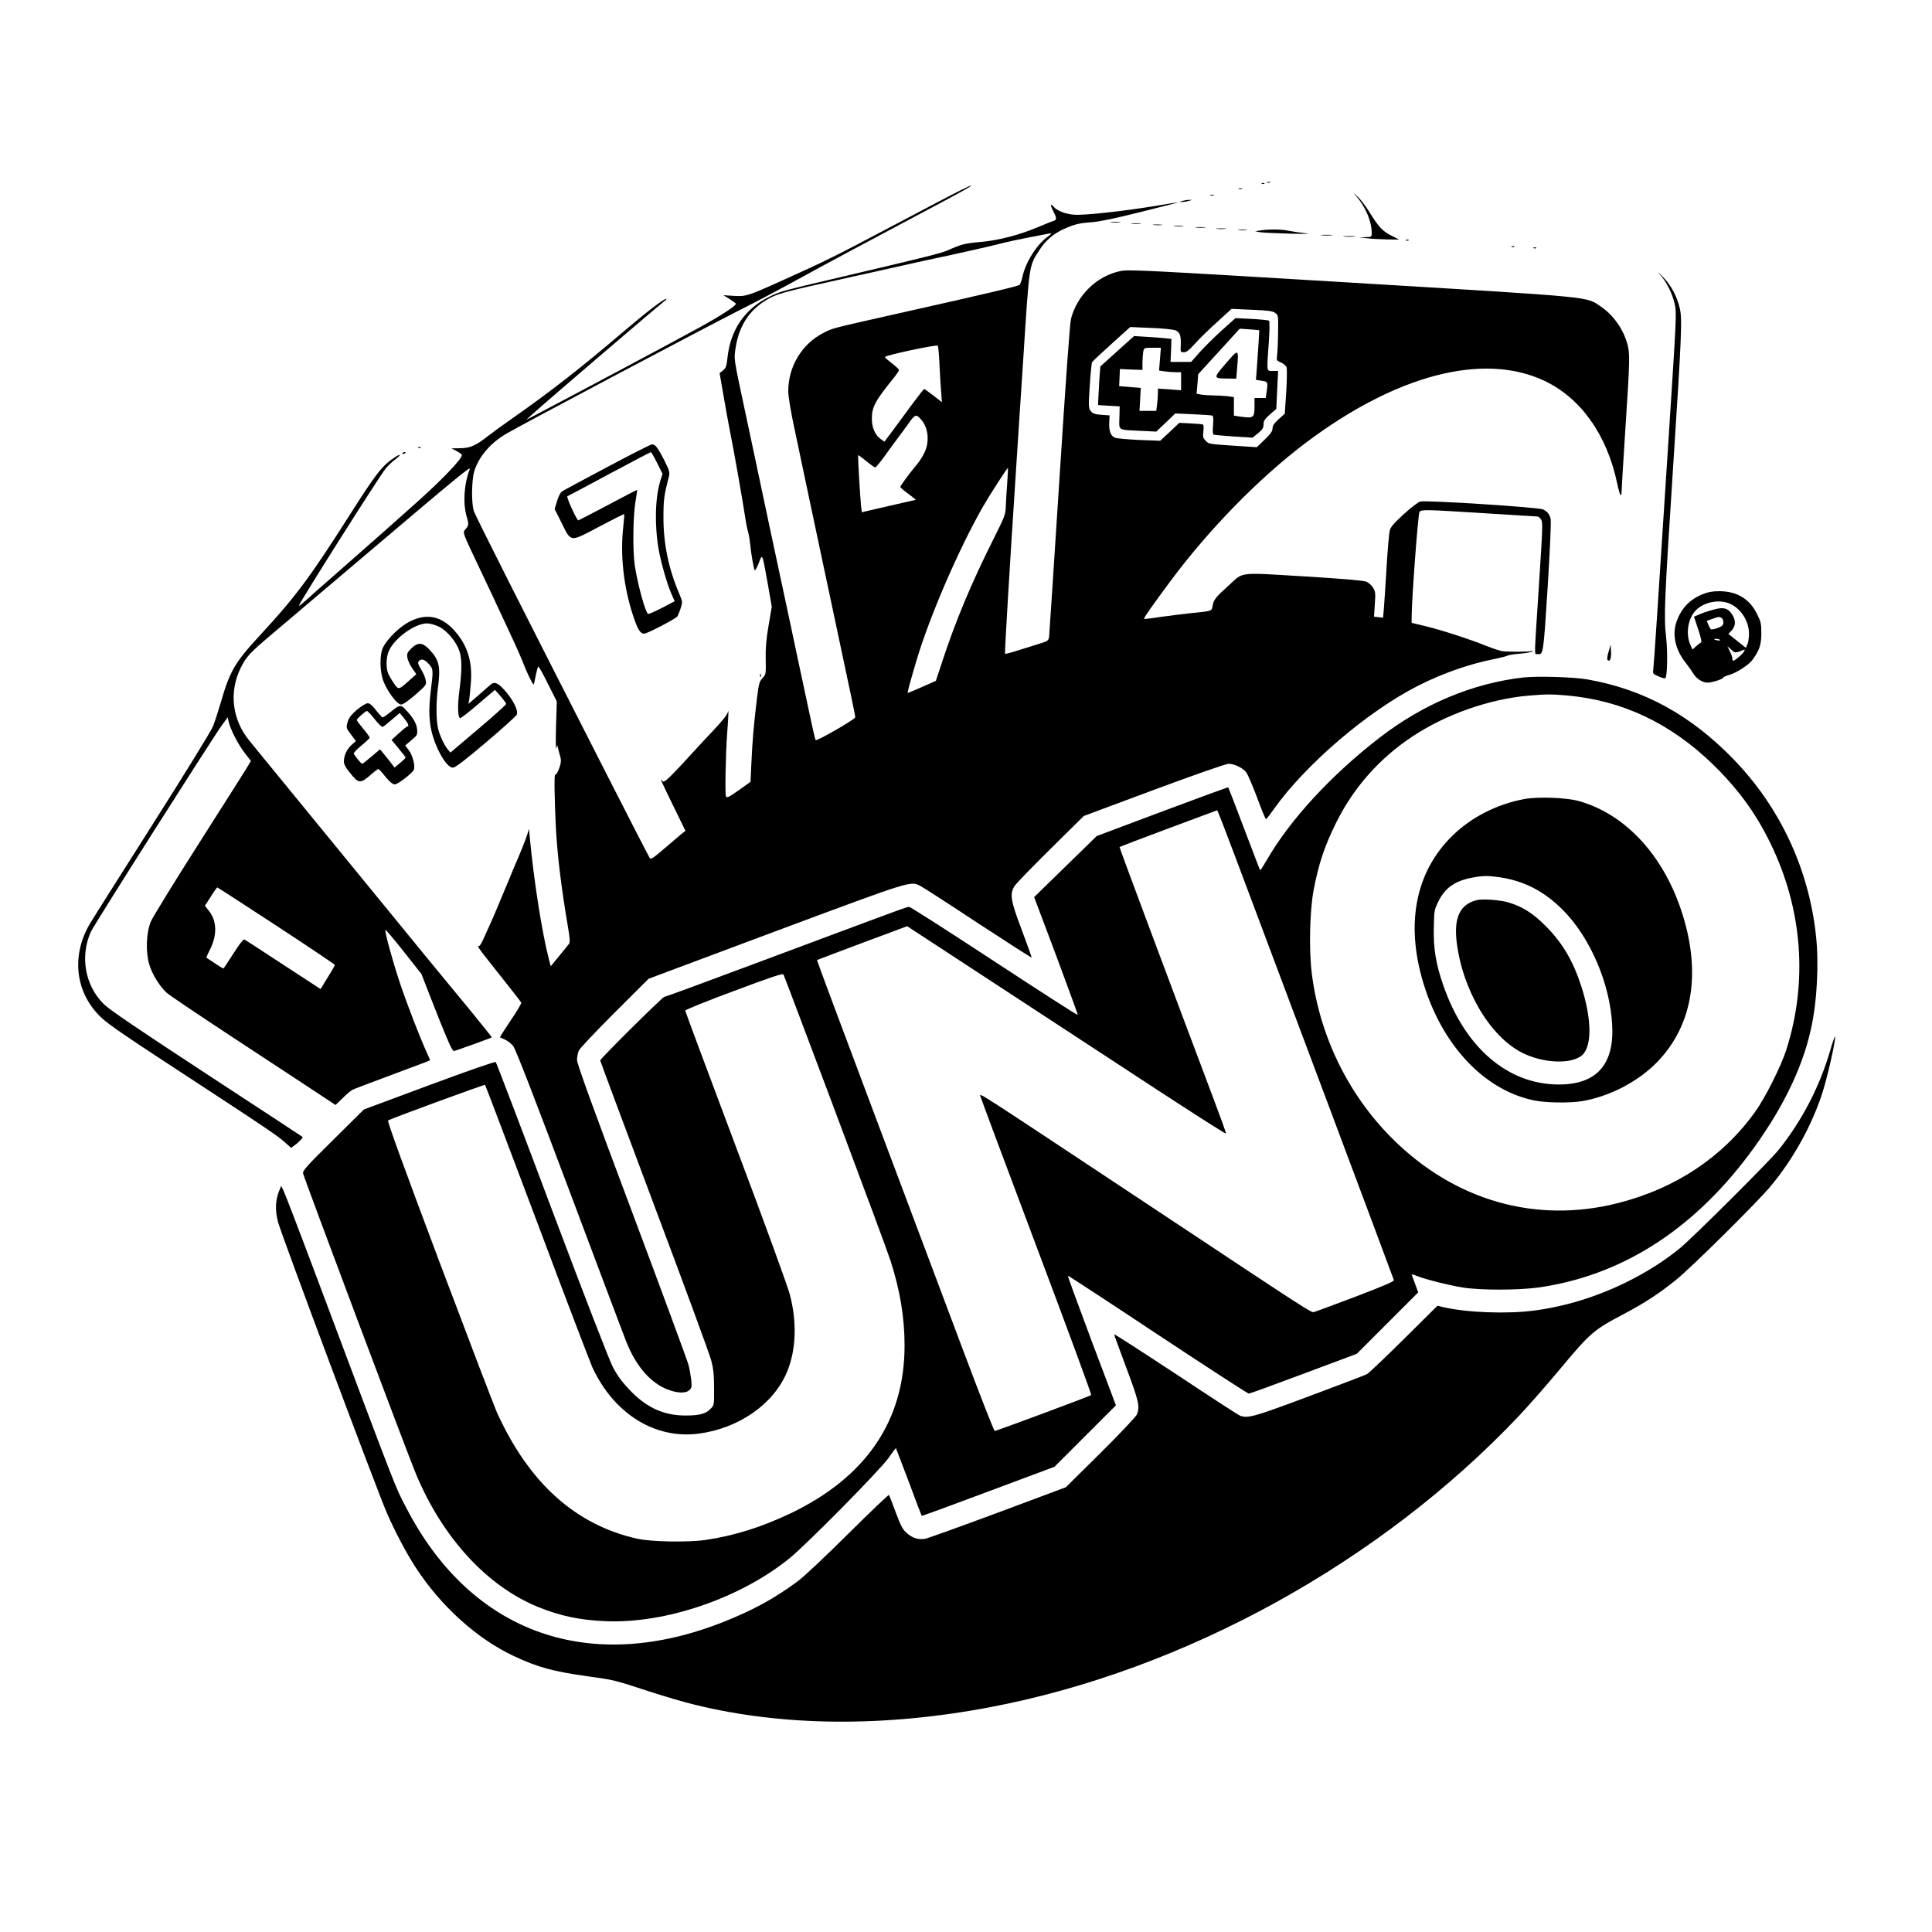 <?xml version="1.0" standalone="no"?>
<!DOCTYPE svg PUBLIC "-//W3C//DTD SVG 20010904//EN"
 "http://www.w3.org/TR/2001/REC-SVG-20010904/DTD/svg10.dtd">
<svg version="1.0" xmlns="http://www.w3.org/2000/svg"
 width="1500pt" height="1500pt" viewBox="0 0 1500 1500"
 preserveAspectRatio="xMidYMid meet">
<g transform="translate(0,1500) scale(0.1,-0.1)"
fill="#000000" stroke="none">
<path d="M9838 13583 c6 -2 18 -2 25 0 6 3 1 5 -13 5 -14 0 -19 -2 -12 -5z"/>
<path d="M9798 13573 c7 -3 16 -2 19 1 4 3 -2 6 -13 5 -11 0 -14 -3 -6 -6z"/>
<path d="M7465 13526 c-39 -18 -277 -143 -530 -277 -449 -238 -526 -276 -880
-435 -251 -113 -266 -117 -359 -111 l-80 5 46 -28 c25 -16 48 -33 51 -37 8
-13 -111 -91 -278 -183 -196 -108 -907 -487 -1285 -686 l-65 -34 45 41 c111
101 950 819 1024 877 16 12 24 22 19 22 -20 0 -153 -102 -328 -251 -335 -286
-577 -474 -870 -679 -66 -46 -151 -108 -190 -138 -94 -74 -136 -91 -215 -92
l-65 -1 37 -19 c20 -11 40 -25 43 -30 13 -21 -140 -183 -356 -376 -122 -110
-358 -318 -523 -463 -166 -145 -321 -282 -346 -305 -24 -22 -41 -34 -38 -25
18 45 624 1003 672 1061 17 21 50 52 73 70 52 38 48 51 -4 16 -97 -64 -144
-125 -353 -454 -309 -485 -415 -627 -694 -929 -193 -209 -231 -275 -301 -516
-20 -68 -47 -152 -61 -187 -14 -36 -219 -369 -477 -775 -249 -392 -467 -737
-484 -767 -143 -251 -105 -534 95 -722 61 -57 192 -146 777 -528 477 -312 594
-391 645 -437 l50 -45 27 20 c33 23 68 61 62 65 -2 2 -337 222 -744 488 -548
359 -756 500 -800 544 -145 144 -185 369 -100 560 23 52 942 1500 1019 1606
l44 60 7 -33 c13 -58 70 -171 122 -240 l51 -66 -34 -57 c-19 -31 -188 -298
-376 -593 -188 -295 -353 -564 -367 -597 -36 -87 -41 -237 -12 -333 22 -75 79
-168 133 -218 18 -18 276 -191 573 -386 297 -195 585 -384 640 -421 l100 -66
55 53 c30 30 65 59 77 65 11 6 137 54 280 107 142 53 273 102 291 109 l32 14
-26 58 c-55 121 -153 374 -208 538 -56 167 -120 400 -114 415 2 5 65 -70 142
-167 l138 -175 63 -162 c60 -155 107 -272 155 -383 13 -29 28 -53 34 -53 9 0
285 99 294 106 2 1 -70 91 -160 201 -261 316 -449 545 -601 732 -78 95 -353
432 -612 748 -258 316 -487 595 -508 621 -135 165 -161 378 -68 567 44 88 68
114 243 262 64 54 406 344 760 644 692 587 786 664 775 636 -45 -117 -54 -267
-23 -370 17 -59 16 -67 -15 -102 -17 -19 -14 -28 104 -276 67 -141 148 -312
179 -380 32 -68 78 -169 104 -224 25 -55 52 -116 59 -135 31 -83 83 -191 88
-184 3 5 11 37 17 72 7 34 16 64 19 67 4 2 38 -58 75 -134 l69 -137 -6 -195
c-3 -107 -2 -183 2 -169 l8 25 7 -30 c4 -16 11 -44 16 -60 10 -31 4 -65 -20
-117 -7 -15 -16 -25 -20 -23 -8 5 -5 -189 5 -395 11 -224 43 -485 95 -789 15
-90 17 -117 7 -130 -7 -9 -41 -52 -77 -95 l-64 -78 -13 49 c-54 205 -118 615
-149 943 l-7 75 -12 -40 c-10 -34 -52 -140 -100 -250 -7 -16 -25 -59 -39 -95
-15 -36 -31 -74 -36 -85 -5 -11 -27 -65 -50 -120 -23 -55 -52 -124 -66 -153
-13 -29 -36 -80 -51 -113 -18 -40 -31 -58 -40 -55 -8 3 12 -27 44 -68 244
-308 286 -362 290 -371 2 -6 -35 -69 -83 -139 -47 -70 -84 -128 -82 -130 1 -1
19 -9 40 -18 20 -9 48 -32 63 -50 18 -23 165 -402 436 -1124 225 -599 423
-1125 440 -1168 62 -156 147 -271 250 -337 90 -58 202 -78 240 -43 19 17 21
26 16 79 -4 33 -13 87 -22 120 -9 33 -207 570 -440 1192 -303 807 -425 1144
-425 1173 0 22 6 55 14 73 8 18 133 150 278 295 l264 263 989 370 c1066 397
1044 391 1123 349 20 -10 222 -140 447 -289 226 -148 412 -267 414 -265 2 2
-32 97 -75 211 -88 232 -96 281 -57 344 12 19 138 149 280 289 l258 255 545
203 c324 120 559 202 579 202 45 0 112 -33 137 -67 12 -16 49 -103 84 -195 34
-93 65 -168 69 -168 3 0 31 35 61 78 248 349 734 764 1126 961 191 96 395 167
594 206 47 10 90 21 95 25 6 4 49 11 98 15 48 4 90 12 94 18 3 6 1 7 -5 3 -11
-7 -171 -8 -227 -2 -16 2 -75 21 -130 43 -129 52 -355 125 -478 154 l-97 23 0
45 c0 137 50 804 61 817 16 19 45 18 509 -11 217 -14 401 -25 407 -25 7 0 19
-11 28 -23 14 -22 12 -67 -15 -483 -40 -622 -39 -559 -15 -562 48 -6 47 -12
81 519 19 309 28 514 23 532 -10 36 -25 55 -59 72 -31 16 -909 73 -953 61 -15
-3 -72 -47 -127 -97 -76 -69 -102 -99 -110 -127 -5 -20 -17 -152 -25 -292 -8
-140 -18 -284 -21 -320 l-6 -66 -35 4 -35 4 6 97 c6 86 5 99 -14 129 -11 18
-35 39 -53 46 -21 9 -190 23 -483 41 -519 31 -466 37 -585 -71 -99 -89 -117
-111 -124 -156 -8 -44 -2 -42 -165 -58 -63 -7 -171 -20 -240 -30 -68 -11 -126
-17 -128 -15 -5 4 70 111 203 290 303 408 694 807 1057 1080 698 524 1370 700
1843 481 285 -132 491 -420 570 -796 20 -96 35 -123 35 -64 0 21 14 244 30
494 34 515 35 575 16 645 -31 117 -110 229 -206 294 -121 80 -9 70 -1930 186
-1630 98 -1739 104 -1803 90 -182 -38 -335 -188 -382 -371 -9 -39 -40 -468
-90 -1249 -42 -654 -78 -1204 -80 -1221 -5 -27 -11 -32 -63 -48 -31 -10 -106
-33 -166 -52 -59 -19 -110 -33 -113 -30 -4 4 37 692 83 1391 8 132 35 539 59
905 47 736 44 714 124 837 48 75 109 128 189 164 83 38 121 47 222 54 56 4
186 31 380 80 162 40 292 74 288 74 -3 1 -87 -12 -185 -29 -244 -40 -545 -73
-623 -67 -65 4 -134 31 -159 61 -26 31 -28 15 -5 -31 30 -58 30 -70 2 -79 -13
-3 -68 -26 -124 -49 -141 -60 -308 -103 -445 -114 -115 -10 -148 -18 -249 -64
-49 -22 -181 -55 -785 -197 -518 -122 -515 -121 -608 -167 -184 -93 -294 -252
-318 -463 -8 -74 -13 -88 -36 -106 l-26 -21 31 -179 c17 -98 38 -215 47 -259
28 -146 33 -169 70 -380 20 -115 43 -249 50 -298 7 -48 18 -102 24 -120 5 -17
12 -58 15 -90 7 -73 27 -188 35 -204 3 -6 17 18 31 53 30 79 27 85 71 -159
l31 -177 -25 -148 c-19 -111 -24 -175 -22 -262 2 -113 2 -115 -25 -145 -25
-27 -29 -43 -44 -165 -25 -210 -34 -322 -42 -488 l-7 -152 -91 -65 c-78 -55
-92 -62 -100 -48 -8 14 -2 341 10 493 10 133 12 193 6 163 -5 -21 -43 -70
-122 -153 -63 -67 -120 -127 -125 -134 -211 -231 -249 -268 -262 -250 -25 34
-13 6 83 -190 l96 -197 -24 -18 c-12 -10 -72 -61 -133 -113 -95 -82 -112 -93
-121 -79 -6 9 -145 279 -309 601 -725 1422 -1046 2058 -1057 2095 -19 62 -16
239 4 306 36 114 123 217 248 291 113 67 1533 819 1820 964 124 62 342 178
485 257 143 79 492 266 775 416 462 245 546 291 529 291 -2 0 -36 -15 -74 -34z
m668 -365 c-84 -60 -170 -197 -194 -307 -7 -33 -18 -62 -23 -66 -16 -11 -265
-70 -926 -218 -559 -126 -521 -116 -601 -157 -164 -85 -269 -260 -269 -449 0
-46 19 -158 56 -329 30 -143 91 -429 134 -635 44 -206 114 -535 155 -730 153
-718 175 -824 175 -839 -1 -16 -298 -187 -307 -177 -6 5 -26 100 -138 626 -35
168 -81 379 -100 470 -20 91 -74 345 -121 565 -47 220 -103 486 -125 590 -22
105 -51 242 -65 305 -88 412 -86 399 -74 481 27 191 121 324 285 404 57 28
151 52 500 129 237 53 491 110 565 126 74 17 167 37 205 45 99 20 416 91 505
114 41 11 134 31 205 45 72 14 139 27 150 29 45 10 46 6 8 -22z m1767 -590
c25 -18 25 -20 23 -157 -1 -77 -5 -156 -8 -176 -5 -36 -3 -38 30 -52 19 -8 39
-25 44 -38 4 -13 3 -98 -3 -192 l-11 -168 -48 -43 c-35 -32 -47 -51 -47 -71 0
-21 -15 -43 -61 -87 l-61 -59 -96 6 c-287 19 -274 17 -300 43 -22 22 -24 31
-19 74 4 35 2 51 -6 54 -7 2 -50 5 -97 8 l-84 4 -74 -70 -74 -69 -161 6 c-89
4 -174 12 -189 17 -34 14 -49 51 -46 119 l3 55 -45 3 c-69 4 -88 10 -105 36
-14 20 -14 44 -4 192 6 93 14 175 18 182 4 7 72 71 152 143 l144 130 160 -7
c94 -3 173 -12 192 -19 35 -15 44 -42 40 -125 -2 -43 -1 -45 25 -45 20 0 40
16 85 66 32 36 109 112 172 168 l113 103 157 -7 c127 -5 161 -10 181 -24z
m-2606 -401 c4 -74 9 -170 13 -214 l6 -79 -66 52 c-37 28 -69 51 -72 51 -3 0
-44 -53 -92 -117 -47 -65 -116 -157 -151 -205 l-65 -87 -29 20 c-44 31 -70 91
-69 160 0 90 27 139 178 325 18 23 33 46 33 51 0 6 -25 29 -55 52 -30 23 -55
45 -55 49 0 13 404 99 411 88 4 -6 10 -72 13 -146z m-143 -427 c58 -65 68
-176 24 -262 -14 -28 -37 -65 -53 -83 -58 -69 -132 -169 -132 -179 0 -4 28
-28 62 -53 34 -25 60 -46 57 -47 -2 0 -97 -22 -211 -48 l-207 -48 -6 51 c-8
80 -26 388 -22 392 1 2 30 -19 63 -46 32 -27 64 -49 69 -49 6 0 39 41 75 90
36 50 81 112 100 137 20 26 57 77 84 114 50 72 59 75 97 31z m669 -493 c-5
-63 -10 -145 -11 -182 -2 -63 -8 -78 -94 -250 -171 -340 -296 -638 -401 -959
l-48 -145 -106 -47 c-58 -26 -109 -47 -112 -47 -5 0 14 71 67 250 101 340 324
857 513 1190 55 96 194 312 198 307 1 -1 -2 -54 -6 -117z m-5674 -3437 c250
-164 454 -301 454 -305 0 -4 -25 -48 -56 -97 l-55 -90 -112 73 c-62 40 -192
126 -291 190 -98 65 -184 120 -190 122 -7 3 -43 -44 -85 -111 -40 -63 -75
-115 -77 -115 -4 0 -99 62 -132 85 -1 1 12 31 30 66 54 109 52 216 -7 293
l-34 44 46 71 c24 39 47 71 50 71 3 0 210 -134 459 -297z"/>
<path d="M9488 12437 c-57 -52 -134 -128 -172 -170 l-68 -77 -80 0 -80 0 4 90
3 89 -50 5 c-27 3 -93 8 -145 11 l-95 6 -131 -118 -131 -118 -8 -105 c-3 -58
-7 -125 -8 -150 l-2 -45 84 -5 84 -5 -2 -87 c-3 -103 -17 -94 165 -103 l121
-6 74 70 74 71 135 -6 c74 -3 141 -8 149 -10 11 -3 13 -20 9 -75 -4 -47 -2
-72 6 -74 6 -2 76 -8 156 -14 l145 -9 43 35 c34 28 42 41 42 68 0 27 9 41 49
77 l50 43 7 148 7 147 -42 0 c-49 0 -47 -15 -30 225 6 86 7 161 2 165 -4 4
-65 10 -135 14 l-126 6 -104 -93z m289 -1 c1 -1 -12 -209 -21 -323 l-5 -62 44
-7 c49 -7 50 -8 39 -88 l-7 -46 -43 0 -44 0 0 -59 c0 -96 -4 -100 -114 -85
l-46 7 0 72 0 72 -52 7 c-29 3 -78 6 -108 6 -30 0 -72 3 -92 6 l-38 7 7 76 6
76 161 176 161 177 75 -5 c41 -3 76 -6 77 -7z m-771 -225 l-7 -88 47 -7 c26
-3 64 -6 85 -6 l39 0 0 -70 0 -70 -90 7 -90 6 0 -34 c0 -19 -3 -58 -6 -86 l-7
-53 -65 0 -65 0 5 89 5 89 -84 7 -84 7 3 66 3 67 88 -4 87 -3 0 55 c0 30 3 69
6 86 6 31 7 31 72 31 l65 0 -7 -89z"/>
<path d="M9517 12178 c-99 -116 -99 -116 15 -117 l66 -1 7 83 c13 152 13 152
-88 35z"/>
<path d="M9618 13533 c6 -2 18 -2 25 0 6 3 1 5 -13 5 -14 0 -19 -2 -12 -5z"/>
<path d="M10537 13468 c67 -79 113 -191 113 -275 0 -32 -1 -33 -47 -34 l-48
-2 60 -7 c33 -4 102 -8 154 -9 l94 -1 -61 31 c-68 33 -101 70 -174 189 -26 41
-64 91 -84 110 l-38 35 31 -37z"/>
<path d="M9398 13483 c6 -2 18 -2 25 0 6 3 1 5 -13 5 -14 0 -19 -2 -12 -5z"/>
<path d="M9180 13440 l-25 -8 25 0 c14 0 36 4 50 8 l25 8 -25 0 c-14 0 -36 -4
-50 -8z"/>
<path d="M8628 13273 c17 -2 47 -2 65 0 17 2 3 4 -33 4 -36 0 -50 -2 -32 -4z"/>
<path d="M8788 13263 c17 -2 47 -2 65 0 17 2 3 4 -33 4 -36 0 -50 -2 -32 -4z"/>
<path d="M8958 13253 c18 -2 45 -2 60 0 15 2 0 4 -33 4 -33 0 -45 -2 -27 -4z"/>
<path d="M9118 13243 c17 -2 47 -2 65 0 17 2 3 4 -33 4 -36 0 -50 -2 -32 -4z"/>
<path d="M9288 13233 c17 -2 47 -2 65 0 17 2 3 4 -33 4 -36 0 -50 -2 -32 -4z"/>
<path d="M9448 13223 c17 -2 47 -2 65 0 17 2 3 4 -33 4 -36 0 -50 -2 -32 -4z"/>
<path d="M9618 13213 c18 -2 45 -2 60 0 15 2 0 4 -33 4 -33 0 -45 -2 -27 -4z"/>
<path d="M9785 13211 l-40 -6 32 -7 c18 -4 123 -9 235 -12 135 -3 176 -2 123
3 -44 5 -104 14 -134 20 -56 12 -148 12 -216 2z"/>
<path d="M10263 13173 c20 -2 54 -2 75 0 20 2 3 4 -38 4 -41 0 -58 -2 -37 -4z"/>
<path d="M10438 13163 c23 -2 59 -2 80 0 20 2 1 4 -43 4 -44 0 -61 -2 -37 -4z"/>
<path d="M10918 13133 c7 -3 16 -2 19 1 4 3 -2 6 -13 5 -11 0 -14 -3 -6 -6z"/>
<path d="M11738 13083 c7 -3 16 -2 19 1 4 3 -2 6 -13 5 -11 0 -14 -3 -6 -6z"/>
<path d="M11908 13073 c7 -3 16 -2 19 1 4 3 -2 6 -13 5 -11 0 -14 -3 -6 -6z"/>
<path d="M12888 12868 c53 -60 96 -146 115 -231 15 -65 12 -111 -49 -1055 -82
-1280 -113 -1739 -118 -1780 -5 -32 -2 -35 40 -53 24 -11 48 -18 53 -15 16 10
20 200 7 316 -19 163 -14 270 54 1325 66 1016 72 1150 51 1235 -23 94 -68 177
-133 243 -34 35 -43 41 -20 15z"/>
<path d="M4715 11374 c-181 -96 -339 -181 -351 -189 -12 -7 -28 -39 -39 -75
l-19 -62 52 -103 c78 -158 63 -156 292 -35 106 56 193 100 196 98 2 -2 -1 -42
-6 -89 -27 -230 2 -484 80 -713 32 -95 52 -126 82 -126 21 0 241 114 256 133
5 7 17 35 26 63 17 51 16 51 -13 121 -80 188 -120 381 -120 583 0 137 4 172
40 310 11 44 10 48 -34 137 -50 98 -69 123 -95 123 -9 0 -165 -79 -347 -176z
m387 31 l42 -84 -17 -53 c-41 -133 -46 -346 -13 -535 18 -102 67 -273 100
-346 l24 -55 -99 -52 c-54 -28 -103 -49 -108 -46 -21 14 -78 220 -102 371 -17
108 -15 377 4 495 9 52 15 96 14 97 -1 1 -103 -52 -227 -118 -123 -65 -227
-119 -230 -119 -12 0 -95 183 -85 187 6 2 152 80 325 173 173 93 318 169 323
169 4 1 26 -37 49 -84z"/>
<path d="M3248 11523 c7 -3 16 -2 19 1 4 3 -2 6 -13 5 -11 0 -14 -3 -6 -6z"/>
<path d="M3125 11480 c-3 -6 1 -7 9 -4 18 7 21 14 7 14 -6 0 -13 -4 -16 -10z"/>
<path d="M13218 10386 c-98 -40 -161 -106 -199 -205 -39 -103 -14 -223 68
-326 21 -27 48 -65 59 -83 23 -41 72 -72 111 -72 35 0 123 28 123 40 0 4 21
13 46 20 56 16 151 77 180 117 54 73 68 115 69 203 0 77 -3 92 -33 152 -58
119 -157 178 -295 178 -52 0 -88 -7 -129 -24z m210 -72 c87 -36 152 -137 151
-234 0 -30 -5 -67 -12 -82 l-12 -28 -45 36 c-25 20 -55 44 -68 54 l-23 18 26
28 c32 34 33 80 2 125 -32 48 -65 57 -140 37 -34 -9 -83 -25 -108 -36 l-47
-20 33 -99 c22 -65 29 -99 21 -102 -6 -2 -23 -15 -38 -29 l-28 -25 -17 39
c-38 87 -16 211 49 271 64 60 176 81 256 47z m-64 -110 c9 -4 16 -18 16 -34 0
-24 -6 -31 -45 -46 -27 -10 -49 -13 -54 -8 -8 10 -32 64 -28 64 1 0 20 7 42
15 47 17 49 17 69 9z m-10 -173 c3 -4 -6 -6 -19 -3 -14 2 -25 6 -25 8 0 8 39
4 44 -5z m112 -94 c7 -4 28 0 48 8 36 15 37 15 26 -4 -10 -20 -71 -71 -83 -71
-4 0 -7 8 -7 18 0 10 -9 35 -20 56 l-19 39 22 -20 c12 -11 27 -23 33 -26z"/>
<path d="M3182 10175 c-77 -39 -173 -132 -208 -201 -28 -58 -26 -189 4 -266
34 -83 106 -178 136 -178 15 0 54 27 111 76 85 75 87 77 80 113 -3 20 -19 58
-36 85 -23 38 -27 51 -18 62 19 23 45 16 78 -21 36 -41 36 -45 15 -213 -18
-147 -13 -250 17 -349 41 -131 112 -243 155 -243 19 0 87 52 257 196 128 108
235 205 239 215 12 31 -19 98 -78 171 -63 76 -93 91 -127 61 -12 -10 -55 -48
-96 -84 l-74 -64 7 40 c3 22 9 85 13 140 9 157 -31 279 -127 387 -102 115
-216 139 -348 73z m227 -41 c63 -32 133 -115 158 -189 20 -61 20 -153 0 -305
-15 -112 -13 -205 4 -216 5 -3 68 46 140 108 l132 112 43 -49 c24 -28 44 -55
44 -60 0 -6 -97 -94 -217 -195 l-216 -183 -20 24 c-29 36 -63 108 -76 164 -15
60 -16 201 -2 305 23 172 13 223 -63 305 -55 59 -92 61 -143 10 -32 -32 -35
-40 -30 -73 4 -20 21 -57 38 -81 l31 -45 -53 -48 c-85 -76 -84 -76 -121 -23
-18 26 -38 61 -45 78 -18 49 -15 127 7 175 45 99 202 212 296 212 23 0 62 -11
93 -26z"/>
<path d="M12489 9940 c-10 -32 -13 -59 -8 -64 18 -19 30 12 27 65 l-3 54 -16
-55z"/>
<path d="M5901 9754 c0 -11 3 -14 6 -6 3 7 2 16 -1 19 -3 4 -6 -2 -5 -13z"/>
<path d="M11826 9740 c-393 -45 -777 -206 -1116 -468 -374 -289 -693 -635
-872 -945 -28 -48 -52 -86 -54 -84 -2 1 -57 146 -124 322 -66 175 -122 320
-124 322 -2 2 -232 -82 -512 -187 l-509 -191 -243 -237 -243 -237 171 -454
c93 -250 169 -458 168 -461 -2 -4 -293 183 -648 416 -355 233 -652 423 -661
423 -17 1 -51 -12 -1192 -438 -384 -144 -703 -261 -710 -261 -13 0 -497 -480
-497 -493 0 -5 189 -511 419 -1125 231 -614 430 -1155 442 -1202 18 -67 23
-112 23 -217 1 -131 1 -132 -27 -161 -37 -39 -86 -52 -195 -52 -171 0 -305 62
-438 203 -55 58 -93 110 -126 174 -28 53 -221 552 -474 1224 -234 624 -430
1138 -435 1143 -5 6 -208 -65 -516 -179 l-508 -189 -238 -236 c-204 -201 -238
-239 -234 -260 5 -30 820 -2202 879 -2340 207 -491 548 -863 942 -1025 173
-71 329 -104 531 -112 464 -19 1043 179 1424 488 134 108 703 685 771 781 29
43 55 76 56 75 1 -1 46 -119 100 -262 53 -143 98 -262 100 -264 2 -2 235 83
517 189 l514 192 239 239 238 238 -189 501 c-103 275 -186 502 -184 505 3 2
316 -203 697 -456 381 -252 700 -459 708 -459 7 0 199 70 426 155 l412 154
239 239 238 238 -25 68 c-14 38 -26 70 -26 72 0 2 17 -3 37 -11 59 -25 248
-73 358 -91 136 -22 429 -22 590 0 633 90 1183 435 1627 1023 254 337 420 671
488 983 48 215 63 508 39 728 -56 517 -279 994 -639 1366 -333 344 -695 543
-1135 621 -108 19 -389 27 -499 15z m343 -140 c425 -38 798 -214 1125 -530
197 -191 336 -380 450 -614 250 -509 294 -1077 125 -1606 -41 -129 -165 -376
-244 -485 -253 -351 -618 -593 -1064 -706 -639 -162 -1271 20 -1756 506 -339
340 -559 792 -620 1275 -23 182 -17 484 14 650 39 204 84 340 176 525 134 270
333 495 588 665 261 174 602 294 912 320 134 11 169 11 294 0z m-2567 -1283
c81 -215 388 -1033 682 -1817 294 -784 536 -1431 538 -1439 2 -10 -82 -46
-297 -128 -165 -62 -309 -116 -321 -119 -25 -6 20 -36 -1294 836 -1370 908
-1303 865 -1298 838 3 -13 199 -538 436 -1168 237 -629 428 -1148 424 -1151
-9 -9 -736 -279 -749 -279 -6 0 -116 282 -246 628 -130 345 -438 1167 -686
1826 -248 660 -450 1201 -448 1202 1 1 159 61 351 133 l349 130 691 -452 c380
-249 936 -613 1236 -809 300 -196 546 -353 548 -349 2 5 -42 127 -97 272 -365
969 -732 1951 -729 1953 4 4 752 284 758 285 3 0 71 -176 152 -392z m-3117
-1947 c217 -578 410 -1099 429 -1158 74 -231 109 -440 109 -657 1 -585 -299
-1025 -888 -1306 -226 -107 -434 -172 -656 -205 -139 -20 -423 -15 -534 10
-478 108 -838 432 -1087 980 -22 50 -224 579 -449 1176 -279 743 -404 1087
-396 1091 35 19 749 281 753 276 3 -3 185 -483 405 -1068 219 -585 413 -1092
429 -1127 168 -359 484 -556 822 -513 313 40 584 229 688 479 71 168 79 386
22 602 -17 65 -200 568 -421 1154 -215 572 -391 1044 -391 1050 0 6 170 75
378 152 293 110 379 138 385 128 4 -7 185 -486 402 -1064z"/>
<path d="M11833 8796 c-211 -40 -406 -139 -552 -280 -300 -290 -376 -712 -215
-1196 154 -462 473 -788 846 -864 88 -18 272 -21 366 -6 210 34 430 146 578
294 261 261 343 631 235 1058 -126 499 -438 867 -831 978 -97 28 -321 36 -427
16z m-190 -607 c191 -28 347 -109 493 -256 211 -213 364 -570 381 -890 17
-308 -121 -463 -414 -463 -396 0 -729 285 -897 769 -58 166 -78 290 -74 450 3
131 4 139 36 203 51 105 129 159 262 184 84 16 125 16 213 3z"/>
<path d="M11463 8011 c-127 -33 -175 -134 -154 -320 44 -374 258 -738 510
-865 162 -82 383 -91 465 -18 77 69 75 279 -6 532 -65 201 -148 342 -282 475
-96 96 -180 148 -286 179 -64 19 -202 29 -247 17z"/>
<path d="M2772 9490 c-42 -36 -62 -62 -71 -89 -15 -53 -15 -52 26 -106 l36
-48 -32 -29 c-37 -33 -61 -83 -61 -129 0 -23 13 -48 48 -90 68 -85 78 -86 167
-9 25 22 49 40 53 39 4 0 29 -27 55 -60 34 -41 56 -59 72 -59 24 0 138 88 148
114 12 30 -10 113 -38 150 l-29 38 48 41 c47 40 48 41 44 88 -5 46 -36 96
-100 161 -27 27 -42 23 -102 -27 -31 -25 -60 -45 -65 -45 -5 0 -28 25 -51 55
-29 38 -49 55 -65 55 -13 0 -49 -22 -83 -50z m138 -75 c31 -39 56 -62 63 -58
7 3 38 29 71 57 l59 50 33 -39 c32 -38 43 -65 27 -65 -5 0 -34 -24 -66 -53
l-57 -52 54 -65 c30 -36 55 -68 55 -71 1 -4 -19 -23 -42 -42 l-44 -36 -36 47
c-21 26 -46 58 -57 71 l-20 23 -66 -56 c-36 -31 -69 -56 -72 -56 -7 0 -50 51
-65 77 -4 6 19 32 58 64 36 29 65 57 65 62 0 5 -22 36 -50 69 -27 33 -50 63
-50 68 0 10 68 70 79 70 5 0 33 -29 61 -65z"/>
<path d="M14211 6849 c-81 -282 -220 -550 -403 -778 -72 -89 -660 -675 -765
-762 -118 -97 -258 -186 -418 -265 -233 -114 -471 -187 -713 -219 -211 -28
-524 -16 -704 26 l-48 11 -261 -259 c-143 -142 -272 -264 -286 -272 -14 -7
-217 -85 -451 -172 -431 -161 -474 -173 -535 -150 -13 5 -238 151 -500 325
-263 173 -477 311 -477 307 0 -5 43 -122 95 -261 98 -262 107 -302 81 -363 -8
-18 -135 -152 -282 -298 l-269 -266 -530 -198 c-291 -108 -544 -199 -562 -202
-52 -9 -97 5 -140 42 -34 29 -47 52 -88 162 -26 70 -50 132 -53 136 -2 5 -144
-130 -316 -301 -177 -176 -347 -336 -394 -370 -177 -131 -338 -219 -561 -309
-1051 -422 -1969 -97 -2475 877 -94 181 -54 80 -696 1790 -133 355 -250 660
-260 679 l-17 34 -17 -42 c-28 -72 -31 -147 -8 -237 22 -88 774 -2098 847
-2264 61 -140 153 -314 222 -419 195 -301 477 -555 763 -689 186 -87 302 -119
575 -157 206 -29 200 -27 472 -116 116 -38 276 -85 355 -104 688 -169 1468
-176 2293 -20 1510 286 3034 1126 4109 2263 76 81 215 239 309 352 247 296
267 313 508 440 163 87 266 154 399 261 120 96 631 602 737 729 173 208 313
459 397 710 42 126 111 429 103 453 -1 5 -18 -41 -36 -104z"/>
</g>
</svg>
